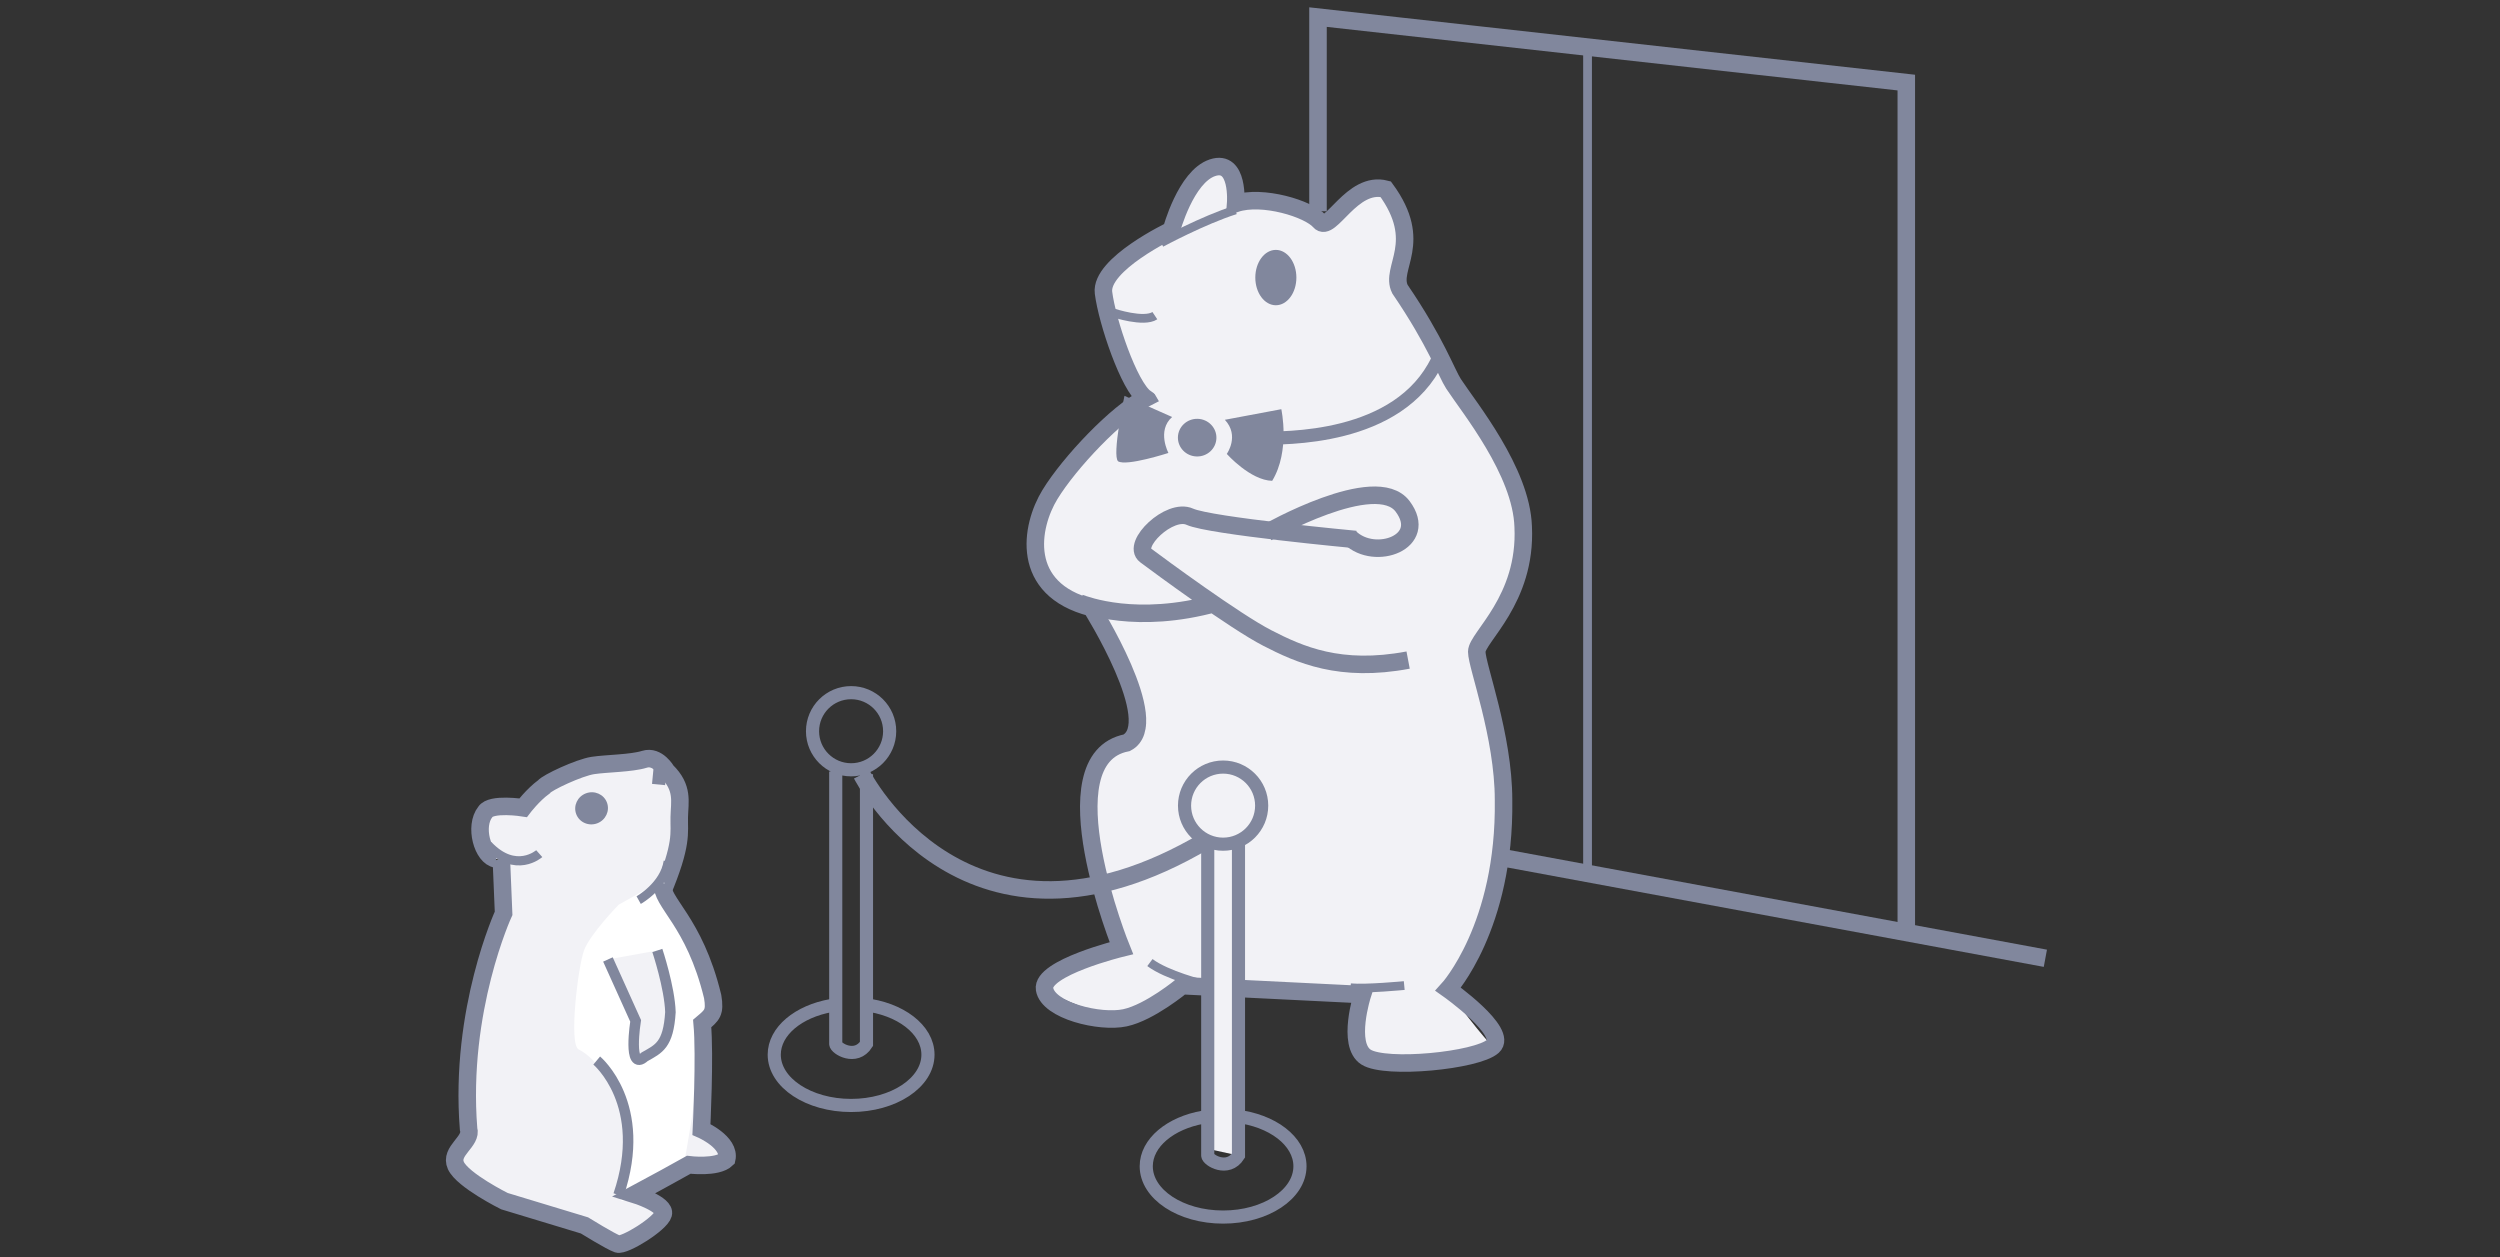 <svg xmlns="http://www.w3.org/2000/svg" width="342" height="172" viewBox="0 0 342 172">
  <rect x="0" y="0" width="342" height="172" fill="#333333" stroke="none"/>
  <g fill="none" fill-rule="evenodd" transform="translate(62 2)">
    <path fill="#F2F2F6" d="M108.823,25.033 L103.862,20.726 L98.229,29.006 L89.18,36.068 L93.521,51.886 C93.521,51.886 80.499,64.76 79.616,71.676 C78.733,78.591 87.929,82.711 87.929,82.711 C87.929,82.711 98.523,97.866 93.226,98.896 C80.646,104.267 91.314,127.22 91.314,127.22 C91.314,127.22 86.09,129.207 81.529,131.34 C76.968,133.474 90.651,137.226 90.651,137.226 L100.363,132.591 L123.978,133.694 C123.978,133.694 123.022,138.403 124.125,141.861 C125.229,145.318 141.929,140.904 141.929,140.904 C141.929,140.904 135.749,133.989 136.485,132.664 C149.58,111.771 140.019,87.153 140.019,87.153 C140.019,87.153 146.785,74.913 145.975,69.027 C144.578,62.332 128.687,35.848 128.687,35.848 C128.687,35.848 131.924,30.256 127.289,23.856 C125.229,21.649 118.828,27.681 118.828,27.681 L108.823,25.033 Z"/>
    <path stroke="#81879D" stroke-width="2.396" d="M87.293,81.117 C77.466,78.597 78.944,70.052 81.631,65.654 C84.319,61.257 90.821,54.409 94.706,52.462 C92.458,50.881 89.449,41.957 88.96,38.048 C88.472,34.139 98.244,29.497 98.244,29.497 C98.244,29.497 100.198,22.168 103.863,20.947 C107.527,19.725 107.039,25.833 107.039,25.833 C110.703,24.611 117.055,26.566 118.521,28.276 C119.987,29.986 122.919,22.657 127.56,23.878 C132.935,31.207 128.049,34.628 129.515,37.559 C134.452,44.799 135.88,49.034 136.844,50.507 C138.96,53.739 146.128,62.478 146.372,70.052 C146.86,80.068 140.02,85.199 140.02,87.153 C140.02,89.107 143.684,98.635 143.684,107.43 C143.929,124.776 136.111,133.326 136.111,133.326 C136.111,133.326 144.417,139.19 142.219,141.144 C140.02,143.099 127.56,144.32 124.873,142.61 C122.186,140.9 124.384,134.059 124.384,134.059 L99.71,132.838 C99.71,132.838 95.312,136.502 91.892,137.235 C88.472,137.968 81.387,136.258 80.898,133.326 C80.41,130.395 91.403,127.707 91.403,127.707 C91.403,127.707 80.898,101.811 92.136,99.613 C97.267,96.925 87.293,81.117 87.293,81.117 Z"/>
    <path fill="#81879D" d="M115.345,35.972 C115.345,38.063 114.087,39.759 112.536,39.759 C110.984,39.759 109.726,38.063 109.726,35.972 C109.726,33.881 110.984,32.185 112.536,32.185 C114.087,32.185 115.345,33.881 115.345,35.972"/>
    <path stroke="#81879D" stroke-width="2.396" d="M85.732 80.513C86.465 80.757 93.464 83.52 104.347 80.513M130.631 88.298C121.308 90.062 115.765 87.542 111.356 85.274 106.946 83.007 96.662 75.434 94.708 73.968 92.753 72.502 97.995 67.427 100.766 68.687 103.538 69.946 123.45 71.803 123.45 71.803"/>
    <path stroke="#81879D" stroke-width="2.396" d="M111.329,70.862 C111.329,70.862 126.21,62.382 129.875,67.268 C133.539,72.154 126.095,74.827 122.694,71.552"/>
    <path fill="#81879D" d="M104.405 57.935C104.37 59.357 103.163 60.481 101.708 60.445 100.254 60.41 99.103 59.228 99.138 57.806 99.173 56.384 100.38 55.26 101.835 55.295 103.289 55.331 104.44 56.513 104.405 57.935M105.561 55.427L113.284 53.978C113.284 53.978 114.53 59.68 112.035 63.777 109.039 63.706 105.824 60.096 105.824 60.096 105.824 60.096 107.608 57.622 105.561 55.427M98.347 55.044L91.827 52.152C91.827 52.152 90.091 60.327 90.954 61.105 92.092 61.826 97.841 59.964 97.841 59.964 97.841 59.964 96.22 56.918 98.347 55.044"/>
    <path stroke="#81879D" stroke-width="1.797" d="M110.222,57.936 C113.624,57.936 129.371,58.314 134.663,47.227"/>
    <path stroke="#81879D" stroke-width="1.198" d="M90.316 40.803C90.316 40.803 94.473 42.189 95.985 41.181M122.743 133.125C124.836 133.328 130.099 132.824 130.099 132.824M102.625 132.652C102.625 132.652 97.645 131.433 95.308 129.679"/>
    <path fill="#F2F2F6" d="M102.631,155.031 C102.543,154.681 102.719,113.159 102.719,113.159 C102.719,113.159 95.848,101.212 105.171,102.647 C115.42,104.224 107.712,112.983 107.712,112.983 L107.424,156.075 L102.631,155.031 Z"/>
    <path stroke="#81879D" stroke-width="1.198" d="M96.837,31.215 C96.837,31.215 102.623,28.097 107.001,26.718"/>
    <path stroke="#81879D" stroke-width="1.797" d="M52.328 103.545L52.328 140.809C52.328 141.425 55.071 143.094 56.534 140.809L56.534 103.911M59.706 98.032C59.706 100.946 57.344 103.308 54.431 103.308 51.517 103.308 49.154 100.946 49.154 98.032 49.154 95.118 51.517 92.756 54.431 92.756 57.344 92.756 59.706 95.118 59.706 98.032z"/>
    <path stroke="#81879D" stroke-width="1.797" d="M56.156 135.422C61.142 135.966 64.945 138.828 64.945 142.278 64.945 146.115 60.238 149.227 54.431 149.227 48.623 149.227 43.916 146.115 43.916 142.278 43.916 139.058 47.229 136.35 51.724 135.561M103.218 113.723L103.218 156.076C103.218 156.692 105.961 158.361 107.424 156.076L107.424 113.247"/>
    <path stroke="#81879D" stroke-width="1.797" d="M110.597 108.21C110.597 111.124 108.235 113.486 105.321 113.486 102.407 113.486 100.045 111.124 100.045 108.21 100.045 105.296 102.407 102.934 105.321 102.934 108.235 102.934 110.597 105.296 110.597 108.21zM107.046 150.689C112.032 151.233 115.835 154.095 115.835 157.545 115.835 161.382 111.129 164.494 105.322 164.494 99.513 164.494 94.806 161.382 94.806 157.545 94.806 154.325 98.12 151.617 102.615 150.828"/>
    <path stroke="#81879D" stroke-width="2.396" d="M55.893,103.955 C55.893,103.955 70.275,132.344 102.963,112.994"/>
    <polyline stroke="#81879D" stroke-width="2.396" points="118.303 26.901 118.303 .339 198.781 9.296 198.781 125.243"/>
    <path stroke="#81879D" stroke-width="1.198" d="M155.177,3.535 L155.177,117.237"/>
    <path stroke="#81879D" stroke-width="2.396" d="M144.148,115.443 L217.806,129.092"/>
    <g transform="translate(3 101.397)">
      <path fill="#F2F2F6" d="M25.562,18.774 C28.411,12.015 27.873,10.52 27.921,8.394 C27.969,6.267 28.526,4.372 26.193,2.081 C26.193,2.081 24.958,-0.093 23.166,0.472 C21.374,1.037 17.999,1.034 16.103,1.322 C14.208,1.609 9.814,3.674 9.397,4.252 C7.905,5.337 6.563,7.104 6.563,7.104 C6.563,7.104 2.194,6.418 1.396,7.666 C-0.173,9.628 1.018,13.873 2.876,14.111"/>
      <path stroke="#81879D" stroke-width="2.396" d="M25.562,18.774 C28.411,12.015 27.873,10.52 27.921,8.394 C27.969,6.267 28.526,4.372 26.193,2.081 C26.193,2.081 24.958,-0.093 23.166,0.472 C21.374,1.037 17.999,1.034 16.103,1.322 C14.208,1.609 9.814,3.674 9.397,4.252 C7.905,5.337 6.563,7.104 6.563,7.104 C6.563,7.104 2.194,6.418 1.396,7.666 C-0.173,9.628 1.018,13.873 2.876,14.111"/>
    </g>
    <path fill="#81879D" d="M16.824,109.366 C17.248,110.5 18.534,111.066 19.696,110.632 C20.857,110.197 21.456,108.926 21.032,107.792 C20.608,106.659 19.322,106.092 18.16,106.527 C16.998,106.961 16.4,108.232 16.824,109.366"/>
    <path fill="#F2F2F6" d="M6.972,114.484 C6.972,114.484 7.073,118.83 6.972,123.479 C1.716,130.857 2.626,153.295 2.626,153.295 C2.626,153.295 -0.81,155.923 1.918,158.652 C4.647,161.381 22.487,168.177 22.487,168.177 L28.803,163.806 L25.064,161.583 C25.064,161.583 29.168,157.136 32.22,157.338 C41.74,157.54 33.958,152.992 33.958,152.992 L34.059,148.444 L33.958,139.246 C33.958,139.246 37.697,137.528 36.485,134.496 C35.272,131.464 28.197,117.415 28.197,117.415 L6.972,114.484 Z"/>
    <path stroke="#81879D" stroke-width="1.797" d="M28.323,102.934 L28.092,105.323"/>
    <path fill="#FFFFFF" d="M22.638,121.761 C22.638,121.761 18.696,125.804 17.888,128.027 C17.079,130.251 15.765,140.964 17.18,141.571 C22.335,144.199 25.771,155.923 23.244,160.875 C20.718,165.828 31.734,156.327 31.734,156.327 C31.734,156.327 33.25,148.039 33.149,146.119 C33.048,144.199 33.554,139.651 33.655,138.64 C33.756,137.629 35.272,135.709 35.272,135.709 L28.399,118.527 L22.638,121.761 Z"/>
    <path stroke="#81879D" stroke-width="2.396" d="M6.588,115.626 L6.892,122.941 C6.892,122.941 0.802,136.153 2.1,152.419 C2.646,154.176 -0.557,155.427 0.366,157.449 C1.289,159.472 7.003,162.316 7.003,162.316 L17.952,165.634 C17.952,165.634 21.565,167.872 22.487,168.178 C23.409,168.484 28.37,165.425 28.734,164.08 C29.098,162.735 24.841,161.404 24.841,161.404 C25.84,160.879 32.22,157.339 32.22,157.339 C32.22,157.339 36.107,157.834 37.418,156.565 C37.95,154.249 33.956,152.509 33.956,152.509 C33.956,152.509 34.468,142.415 34.059,138.012 C35.39,136.885 35.867,136.559 35.492,134.325 C32.962,123.885 28.362,121.504 28.631,118.817"/>
    <g transform="translate(21 127.397)">
      <path fill="#F2F2F6" d="M0.166,1.858 L3.955,10.255 C3.955,10.255 2.829,17.321 5.184,15.171 C7.114,14.075 8.435,13.588 8.714,9.066 C8.611,5.687 6.925,0.629 6.925,0.629"/>
      <path stroke="#81879D" stroke-width="1.438" d="M0.166,1.858 L3.955,10.255 C3.955,10.255 2.829,17.321 5.184,15.171 C7.114,14.075 8.435,13.588 8.714,9.066 C8.611,5.687 6.925,0.629 6.925,0.629"/>
    </g>
    <path stroke="#81879D" stroke-width="1.258" d="M11.769,114.777 C11.769,114.777 8.553,117.636 4.757,113.616"/>
    <path stroke="#81879D" stroke-width="1.198" d="M25.369,121.134 C25.369,121.134 28.892,119.171 29.389,115.827"/>
    <path stroke="#81879D" stroke-width="1.438" d="M19.63,143.08 C19.63,143.08 26.809,149.081 22.611,161.472"/>
    <path fill="#F2F2F6" d="M94.992,50.164 C95.072,50.405 97.18,53.993 97.18,53.993 L100.259,52.469 L97.611,49.259 L94.992,50.164 Z"/>
  </g>
</svg>

